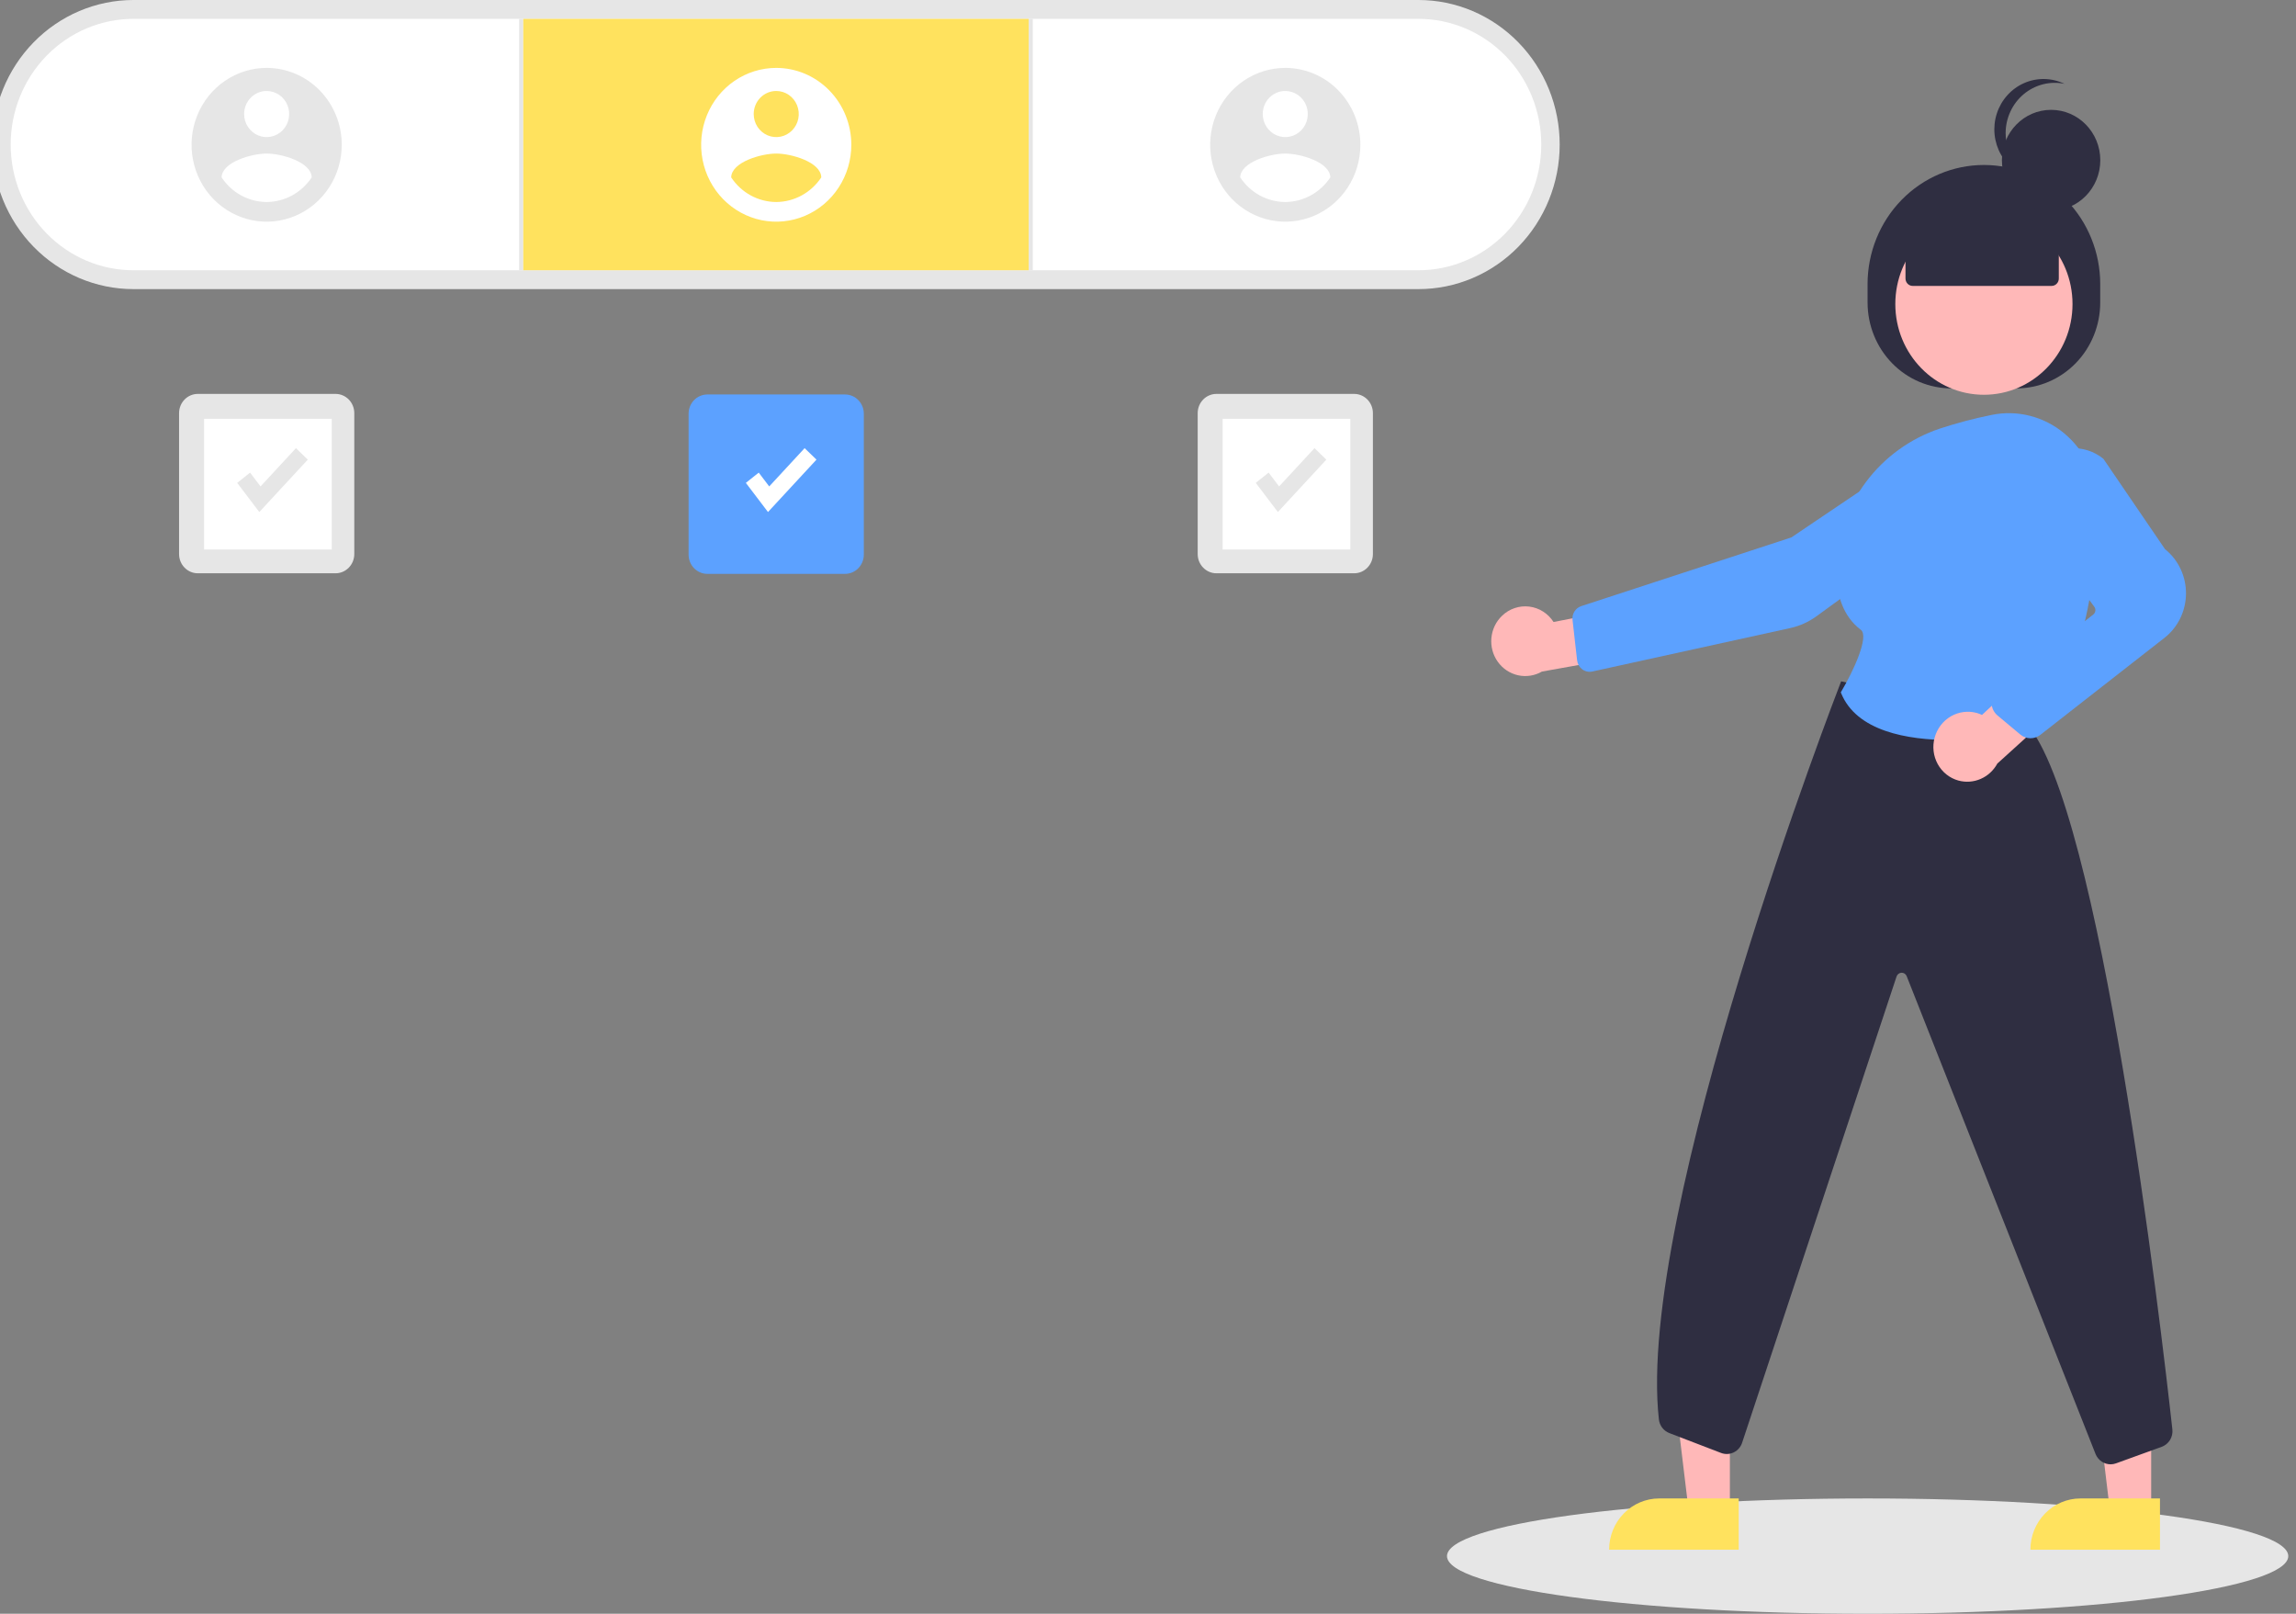 <svg width="148" height="104" viewBox="0 0 148 104" fill="none" xmlns="http://www.w3.org/2000/svg">
<rect x="0" y="0" width="148" height="104" fill="#808080" stroke="none"/>
<path d="M8.601 18.632C7.406 18.632 6.223 18.391 5.118 17.923C4.014 17.455 3.011 16.769 2.166 15.904C1.321 15.039 0.65 14.011 0.193 12.881C-0.265 11.751 -0.5 10.54 -0.5 9.316C-0.5 8.093 -0.265 6.881 0.193 5.751C0.65 4.621 1.321 3.594 2.166 2.729C3.011 1.864 4.014 1.177 5.118 0.709C6.223 0.241 7.406 0 8.601 0H91.436C92.631 0 93.814 0.241 94.919 0.709C96.023 1.177 97.026 1.864 97.871 2.729C98.716 3.594 99.387 4.621 99.844 5.751C100.302 6.881 100.537 8.093 100.537 9.316C100.537 10.54 100.302 11.751 99.844 12.881C99.387 14.011 98.716 15.039 97.871 15.904C97.026 16.769 96.023 17.455 94.919 17.923C93.814 18.391 92.631 18.632 91.436 18.632H8.601Z" fill="#E6E6E6"/>
<path d="M8.602 1.215C6.503 1.215 4.49 2.069 3.005 3.588C1.521 5.107 0.688 7.168 0.688 9.316C0.688 11.465 1.521 13.525 3.005 15.044C4.49 16.564 6.503 17.417 8.602 17.417H91.436C93.535 17.417 95.548 16.564 97.032 15.044C98.516 13.525 99.35 11.465 99.35 9.316C99.35 7.168 98.516 5.107 97.032 3.588C95.548 2.069 93.535 1.215 91.436 1.215H8.602Z" fill="white"/>
<path d="M33.729 1.215H33.465V17.417H33.729V1.215Z" fill="#E6E6E6"/>
<path d="M66.573 1.215H66.309V17.417H66.573V1.215Z" fill="#E6E6E6"/>
<path d="M66.31 1.215H33.73V17.417H66.31V1.215Z" fill="#FFE25E"/>
<path d="M50.036 4.376C49.078 4.376 48.142 4.667 47.346 5.211C46.55 5.756 45.93 6.53 45.564 7.435C45.197 8.34 45.102 9.337 45.288 10.298C45.475 11.259 45.936 12.142 46.613 12.835C47.29 13.527 48.153 13.999 49.091 14.191C50.03 14.382 51.004 14.284 51.888 13.909C52.773 13.534 53.529 12.899 54.06 12.084C54.592 11.269 54.876 10.311 54.876 9.331C54.876 8.017 54.366 6.757 53.458 5.828C52.551 4.898 51.319 4.376 50.036 4.376ZM50.036 5.863C50.323 5.863 50.604 5.95 50.843 6.113C51.081 6.277 51.267 6.509 51.377 6.78C51.487 7.052 51.516 7.351 51.46 7.639C51.404 7.928 51.266 8.192 51.062 8.4C50.859 8.608 50.601 8.75 50.319 8.807C50.037 8.864 49.745 8.835 49.48 8.722C49.215 8.61 48.988 8.419 48.828 8.175C48.669 7.931 48.584 7.643 48.584 7.349C48.584 6.955 48.737 6.577 49.009 6.298C49.281 6.02 49.651 5.863 50.036 5.863V5.863ZM50.036 13.019C49.462 13.016 48.898 12.87 48.392 12.594C47.886 12.317 47.453 11.918 47.132 11.432C47.155 10.441 49.068 9.896 50.036 9.896C51.004 9.896 52.917 10.441 52.94 11.432C52.618 11.918 52.185 12.316 51.679 12.593C51.173 12.869 50.609 13.015 50.036 13.019Z" fill="white"/>
<path d="M17.188 4.376C16.231 4.376 15.295 4.667 14.499 5.211C13.703 5.756 13.082 6.53 12.716 7.435C12.35 8.34 12.254 9.337 12.441 10.298C12.627 11.259 13.088 12.142 13.765 12.835C14.442 13.527 15.305 13.999 16.244 14.191C17.183 14.382 18.156 14.284 19.04 13.909C19.925 13.534 20.681 12.899 21.213 12.084C21.745 11.269 22.029 10.311 22.029 9.331C22.029 8.017 21.518 6.757 20.611 5.828C19.703 4.898 18.472 4.376 17.188 4.376ZM17.188 5.863C17.475 5.863 17.756 5.95 17.995 6.113C18.234 6.277 18.42 6.509 18.53 6.78C18.64 7.052 18.668 7.351 18.612 7.639C18.556 7.928 18.418 8.192 18.215 8.4C18.012 8.608 17.753 8.75 17.471 8.807C17.19 8.864 16.898 8.835 16.632 8.722C16.367 8.61 16.14 8.419 15.981 8.175C15.821 7.931 15.736 7.643 15.736 7.349C15.736 6.955 15.889 6.577 16.161 6.298C16.434 6.019 16.803 5.863 17.188 5.863ZM17.188 13.019C16.614 13.016 16.05 12.87 15.544 12.594C15.038 12.317 14.605 11.918 14.284 11.432C14.307 10.441 16.22 9.896 17.188 9.896C18.156 9.896 20.069 10.441 20.092 11.432C19.77 11.918 19.338 12.316 18.832 12.593C18.326 12.869 17.762 13.015 17.188 13.019Z" fill="#E6E6E6"/>
<path d="M82.848 4.376C81.891 4.376 80.955 4.667 80.159 5.211C79.363 5.756 78.743 6.53 78.376 7.435C78.01 8.34 77.914 9.337 78.101 10.298C78.288 11.259 78.749 12.142 79.425 12.835C80.103 13.527 80.965 13.999 81.904 14.191C82.843 14.382 83.816 14.284 84.701 13.909C85.585 13.534 86.341 12.899 86.873 12.084C87.405 11.269 87.689 10.311 87.689 9.331C87.689 8.017 87.179 6.757 86.271 5.828C85.363 4.898 84.132 4.376 82.848 4.376ZM82.848 5.863C83.135 5.863 83.416 5.95 83.655 6.113C83.894 6.277 84.08 6.509 84.19 6.78C84.3 7.052 84.329 7.351 84.272 7.639C84.216 7.928 84.078 8.192 83.875 8.4C83.672 8.608 83.413 8.75 83.132 8.807C82.85 8.864 82.558 8.835 82.293 8.722C82.027 8.61 81.8 8.419 81.641 8.175C81.481 7.931 81.396 7.643 81.396 7.349C81.396 6.955 81.549 6.577 81.821 6.298C82.094 6.019 82.463 5.863 82.848 5.863ZM82.848 13.019C82.275 13.016 81.71 12.87 81.204 12.594C80.698 12.317 80.266 11.918 79.944 11.432C79.967 10.441 81.88 9.896 82.848 9.896C83.816 9.896 85.729 10.441 85.752 11.432C85.431 11.918 84.998 12.316 84.492 12.593C83.986 12.869 83.422 13.015 82.848 13.019Z" fill="#E6E6E6"/>
<path d="M54.471 25.422H45.597C44.928 25.422 44.387 25.977 44.387 26.661V35.744C44.387 36.428 44.928 36.983 45.597 36.983H54.471C55.139 36.983 55.681 36.428 55.681 35.744V26.661C55.681 25.977 55.139 25.422 54.471 25.422Z" fill="#5CA1FF"/>
<path d="M120.388 104C135.362 104 147.502 102.336 147.502 100.284C147.502 98.232 135.362 96.568 120.388 96.568C105.413 96.568 93.273 98.232 93.273 100.284C93.273 102.336 105.413 104 120.388 104Z" fill="#E6E6E6"/>
<path d="M87.287 25.385H78.413C77.745 25.385 77.203 25.939 77.203 26.624V35.707C77.203 36.391 77.745 36.946 78.413 36.946H87.287C87.956 36.946 88.497 36.391 88.497 35.707V26.624C88.497 25.939 87.956 25.385 87.287 25.385Z" fill="#E6E6E6"/>
<path d="M87.041 26.991H78.812V35.414H87.041V26.991Z" fill="white"/>
<path d="M49.505 32.998L48.078 31.119L48.908 30.458L49.584 31.348L51.866 28.881L52.63 29.621L49.505 32.998Z" fill="white"/>
<path d="M82.372 32.998L80.945 31.119L81.775 30.458L82.451 31.348L84.733 28.881L85.496 29.622L82.372 32.998Z" fill="#E6E6E6"/>
<path d="M21.627 25.385H12.753C12.085 25.385 11.543 25.94 11.543 26.624V35.707C11.543 36.391 12.085 36.946 12.753 36.946H21.627C22.296 36.946 22.837 36.391 22.837 35.707V26.624C22.837 25.94 22.296 25.385 21.627 25.385Z" fill="#E6E6E6"/>
<path d="M21.385 26.991H13.156V35.414H21.385V26.991Z" fill="white"/>
<path d="M16.716 32.998L15.289 31.119L16.119 30.458L16.794 31.348L19.077 28.881L19.84 29.621L16.716 32.998Z" fill="#E6E6E6"/>
<path d="M138.665 97.346H136.006L134.742 86.851H138.665L138.665 97.346Z" fill="#FFB8B8"/>
<path d="M134.106 96.568H139.232V99.871H130.879C130.879 98.995 131.219 98.155 131.824 97.536C132.429 96.916 133.25 96.568 134.106 96.568Z" fill="#FFE25E"/>
<path d="M111.508 97.346H108.85L107.586 86.851H111.509L111.508 97.346Z" fill="#FFB8B8"/>
<path d="M106.95 96.568H112.077V99.871H103.723C103.723 98.995 104.063 98.155 104.668 97.536C105.273 96.916 106.094 96.568 106.95 96.568H106.95Z" fill="#FFE25E"/>
<path d="M120.383 19.497V18.307C120.383 16.272 121.173 14.319 122.579 12.88C123.985 11.441 125.893 10.632 127.881 10.632C129.87 10.632 131.777 11.441 133.184 12.88C134.59 14.319 135.38 16.272 135.38 18.307V19.497C135.38 20.965 134.811 22.372 133.797 23.41C132.783 24.447 131.408 25.03 129.975 25.03H125.789C124.355 25.03 122.98 24.447 121.967 23.41C120.953 22.372 120.384 20.965 120.384 19.497L120.383 19.497Z" fill="#2F2E41"/>
<path d="M127.883 25.441C131.037 25.441 133.594 22.823 133.594 19.595C133.594 16.366 131.037 13.749 127.883 13.749C124.729 13.749 122.172 16.366 122.172 19.595C122.172 22.823 124.729 25.441 127.883 25.441Z" fill="#FFB8B8"/>
<path d="M96.821 39.685C97.053 39.461 97.33 39.291 97.632 39.189C97.935 39.086 98.256 39.053 98.572 39.091C98.889 39.129 99.193 39.238 99.464 39.409C99.736 39.581 99.966 39.811 100.141 40.084L105.037 39.136L106.325 42.041L99.393 43.279C98.926 43.549 98.379 43.634 97.854 43.518C97.33 43.402 96.865 43.093 96.549 42.651C96.232 42.208 96.084 41.661 96.135 41.115C96.185 40.568 96.429 40.059 96.821 39.685Z" fill="#FFB8B8"/>
<path d="M123.435 29.122L123.499 29.221L115.471 34.634L101.926 39.062C101.746 39.121 101.592 39.242 101.49 39.404C101.387 39.566 101.343 39.76 101.365 39.952L101.66 42.557C101.673 42.672 101.71 42.784 101.767 42.884C101.825 42.984 101.902 43.07 101.994 43.138C102.087 43.206 102.192 43.253 102.303 43.276C102.414 43.3 102.528 43.3 102.639 43.276L115.388 40.478C116.005 40.344 116.589 40.081 117.102 39.706L126.12 33.138C126.615 32.777 126.951 32.231 127.057 31.619C127.164 31.006 127.03 30.375 126.687 29.862C126.343 29.349 125.817 28.994 125.22 28.875C124.624 28.755 124.005 28.88 123.498 29.222L123.435 29.122Z" fill="#5CA1FF"/>
<path d="M136.051 94.368C135.847 94.368 135.647 94.307 135.476 94.193C135.305 94.079 135.17 93.916 135.088 93.725L122.902 62.903C122.874 62.836 122.826 62.779 122.766 62.741C122.705 62.703 122.634 62.684 122.563 62.688C122.492 62.693 122.424 62.719 122.368 62.764C122.312 62.809 122.27 62.87 122.249 62.94L112.307 92.947C112.265 93.086 112.196 93.216 112.103 93.327C112.011 93.438 111.897 93.529 111.769 93.593C111.641 93.657 111.501 93.695 111.358 93.702C111.216 93.709 111.073 93.686 110.94 93.635L107.606 92.355C107.425 92.286 107.266 92.167 107.147 92.011C107.028 91.856 106.954 91.669 106.932 91.473C105.432 78.099 118.512 44.342 118.644 44.002L118.681 43.908L130.603 46.608L130.628 46.636C135.385 51.947 139.295 85.45 140.03 92.112C140.058 92.352 140.004 92.595 139.879 92.801C139.753 93.006 139.563 93.161 139.34 93.241L136.397 94.306C136.286 94.347 136.169 94.368 136.051 94.368Z" fill="#2F2E41"/>
<path d="M125.781 47.695C122.892 47.695 119.672 47.106 118.68 44.673L118.658 44.617L118.689 44.565C119.471 43.251 120.505 41.009 119.949 40.588C118.854 39.76 118.323 38.396 118.37 36.536C118.473 32.498 121.16 28.913 125.059 27.615C126.147 27.259 127.254 26.967 128.375 26.741C129.192 26.572 130.036 26.591 130.845 26.796C131.654 27 132.409 27.386 133.056 27.924C133.711 28.467 134.24 29.151 134.605 29.927C134.971 30.704 135.164 31.554 135.171 32.416C135.211 36.73 134.563 42.741 131.238 46.867C131.082 47.058 130.865 47.187 130.626 47.231C129.027 47.527 127.406 47.683 125.781 47.695Z" fill="#5CA1FF"/>
<path d="M124.708 47.533C124.866 46.956 125.239 46.465 125.747 46.168C126.256 45.871 126.858 45.792 127.424 45.947C127.539 45.98 127.652 46.023 127.76 46.074L131.477 42.612L134.063 44.394L128.747 49.209C128.507 49.652 128.129 50.001 127.673 50.198C127.218 50.396 126.711 50.432 126.233 50.301C125.954 50.223 125.694 50.09 125.466 49.908C125.238 49.726 125.048 49.5 124.906 49.242C124.765 48.985 124.674 48.702 124.64 48.408C124.606 48.115 124.629 47.817 124.708 47.533Z" fill="#FFB8B8"/>
<path d="M130.887 47.577C130.646 47.577 130.412 47.491 130.225 47.334L128.759 46.108C128.637 46.006 128.539 45.877 128.472 45.73C128.406 45.584 128.373 45.424 128.375 45.262C128.378 45.101 128.416 44.942 128.487 44.798C128.558 44.653 128.659 44.527 128.785 44.429L134.933 39.602C135.006 39.545 135.053 39.46 135.066 39.367C135.078 39.274 135.054 39.179 134.999 39.104L131.204 33.968C130.763 33.374 130.542 32.639 130.58 31.893C130.617 31.148 130.912 30.44 131.41 29.895C131.935 29.315 132.655 28.957 133.425 28.894C134.195 28.831 134.961 29.067 135.569 29.555L135.593 29.581L139.556 35.389C139.984 35.733 140.33 36.173 140.564 36.676C140.799 37.179 140.917 37.731 140.909 38.288C140.9 38.845 140.767 39.393 140.517 39.889C140.268 40.384 139.911 40.814 139.472 41.145L131.51 47.366C131.329 47.502 131.111 47.576 130.887 47.576L130.887 47.577Z" fill="#5CA1FF"/>
<path d="M122.828 17.951V15.05L127.887 12.788L132.71 15.049V17.95C132.71 18.012 132.698 18.074 132.675 18.132C132.651 18.19 132.617 18.242 132.574 18.286C132.531 18.331 132.48 18.366 132.423 18.39C132.367 18.413 132.306 18.426 132.245 18.426H123.293C123.232 18.426 123.172 18.413 123.115 18.39C123.059 18.366 123.008 18.331 122.964 18.286C122.921 18.242 122.887 18.19 122.864 18.132C122.84 18.074 122.828 18.012 122.828 17.95V17.951Z" fill="#2F2E41"/>
<path d="M132.214 13.571C133.965 13.571 135.385 12.117 135.385 10.325C135.385 8.532 133.965 7.079 132.214 7.079C130.463 7.079 129.043 8.532 129.043 10.325C129.043 12.117 130.463 13.571 132.214 13.571Z" fill="#2F2E41"/>
<path d="M129.283 8.584C129.283 8.104 129.387 7.629 129.588 7.195C129.788 6.761 130.08 6.378 130.443 6.073C130.806 5.769 131.23 5.551 131.685 5.434C132.14 5.318 132.615 5.307 133.075 5.401C132.669 5.205 132.227 5.1 131.778 5.092C131.33 5.084 130.885 5.174 130.472 5.355C130.06 5.537 129.69 5.806 129.387 6.145C129.084 6.483 128.854 6.884 128.714 7.32C128.573 7.757 128.525 8.219 128.572 8.675C128.619 9.132 128.76 9.574 128.986 9.97C129.213 10.367 129.518 10.71 129.884 10.977C130.249 11.244 130.666 11.428 131.106 11.518C130.562 11.256 130.101 10.841 129.779 10.322C129.456 9.802 129.285 9.199 129.284 8.584H129.283Z" fill="#2F2E41"/>
</svg>
